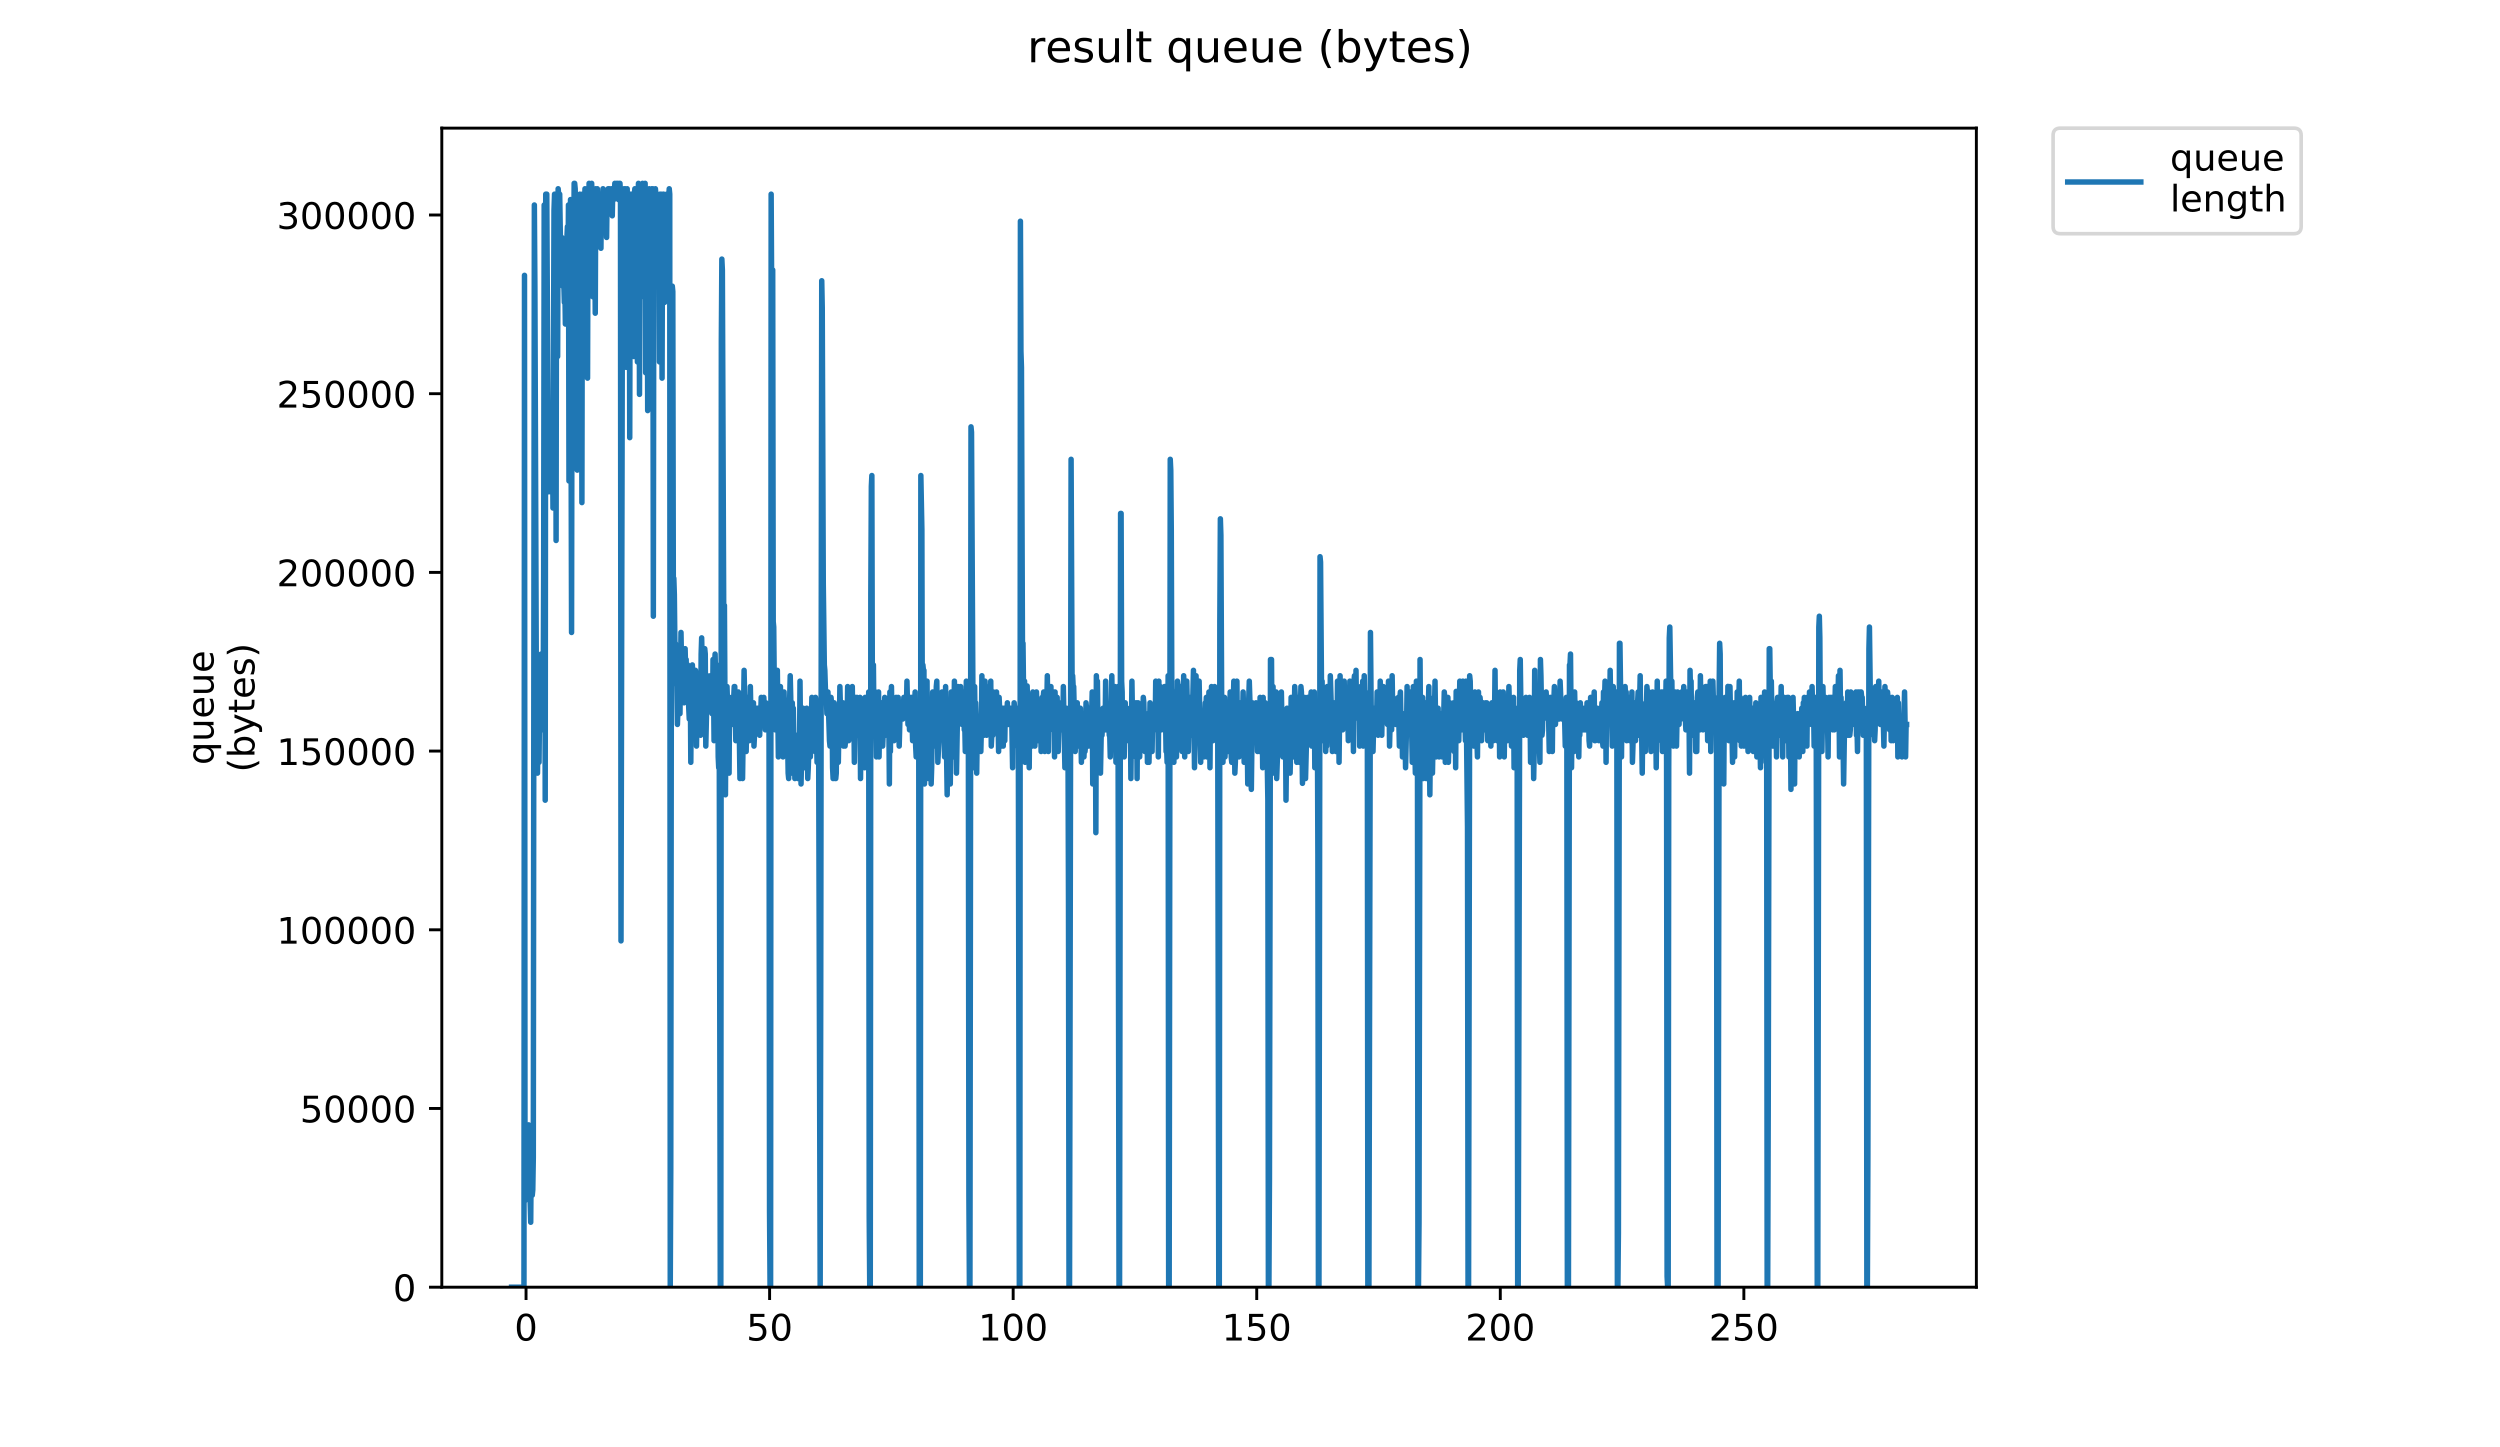 <?xml version="1.0" encoding="utf-8" standalone="no"?>
<!DOCTYPE svg PUBLIC "-//W3C//DTD SVG 1.1//EN"
  "http://www.w3.org/Graphics/SVG/1.1/DTD/svg11.dtd">
<!-- Created with matplotlib (https://matplotlib.org/) -->
<svg height="396pt" version="1.1" viewBox="0 0 684 396" width="684pt" xmlns="http://www.w3.org/2000/svg" xmlns:xlink="http://www.w3.org/1999/xlink">
 <defs>
  <style type="text/css">
*{stroke-linecap:butt;stroke-linejoin:round;}
  </style>
 </defs>
 <g id="figure_1">
  <g id="patch_1">
   <path d="M 0 396 
L 684 396 
L 684 0 
L 0 0 
z
" style="fill:#ffffff;"/>
  </g>
  <g id="axes_1">
   <g id="patch_2">
    <path d="M 120.879 352.174 
L 540.734 352.174 
L 540.734 35.062 
L 120.879 35.062 
z
" style="fill:#ffffff;"/>
   </g>
   <g id="matplotlib.axis_1">
    <g id="xtick_1">
     <g id="line2d_1">
      <defs>
       <path d="M 0 0 
L 0 3.5 
" id="m7ec2833686" style="stroke:#000000;stroke-width:0.8;"/>
      </defs>
      <g>
       <use style="stroke:#000000;stroke-width:0.8;" x="143.925" xlink:href="#m7ec2833686" y="352.174"/>
      </g>
     </g>
     <g id="text_1">
      <!-- 0 -->
      <defs>
       <path d="M 31.781 66.406 
Q 24.172 66.406 20.328 58.906 
Q 16.5 51.422 16.5 36.375 
Q 16.5 21.391 20.328 13.891 
Q 24.172 6.391 31.781 6.391 
Q 39.453 6.391 43.281 13.891 
Q 47.125 21.391 47.125 36.375 
Q 47.125 51.422 43.281 58.906 
Q 39.453 66.406 31.781 66.406 
z
M 31.781 74.219 
Q 44.047 74.219 50.516 64.516 
Q 56.984 54.828 56.984 36.375 
Q 56.984 17.969 50.516 8.266 
Q 44.047 -1.422 31.781 -1.422 
Q 19.531 -1.422 13.062 8.266 
Q 6.594 17.969 6.594 36.375 
Q 6.594 54.828 13.062 64.516 
Q 19.531 74.219 31.781 74.219 
z
" id="DejaVuSans-48"/>
      </defs>
      <g transform="translate(140.743 366.773)scale(0.1 -0.1)">
       <use xlink:href="#DejaVuSans-48"/>
      </g>
     </g>
    </g>
    <g id="xtick_2">
     <g id="line2d_2">
      <g>
       <use style="stroke:#000000;stroke-width:0.8;" x="210.564" xlink:href="#m7ec2833686" y="352.174"/>
      </g>
     </g>
     <g id="text_2">
      <!-- 50 -->
      <defs>
       <path d="M 10.797 72.906 
L 49.516 72.906 
L 49.516 64.594 
L 19.828 64.594 
L 19.828 46.734 
Q 21.969 47.469 24.109 47.828 
Q 26.266 48.188 28.422 48.188 
Q 40.625 48.188 47.75 41.5 
Q 54.891 34.812 54.891 23.391 
Q 54.891 11.625 47.562 5.094 
Q 40.234 -1.422 26.906 -1.422 
Q 22.312 -1.422 17.547 -0.641 
Q 12.797 0.141 7.719 1.703 
L 7.719 11.625 
Q 12.109 9.234 16.797 8.062 
Q 21.484 6.891 26.703 6.891 
Q 35.156 6.891 40.078 11.328 
Q 45.016 15.766 45.016 23.391 
Q 45.016 31 40.078 35.438 
Q 35.156 39.891 26.703 39.891 
Q 22.75 39.891 18.812 39.016 
Q 14.891 38.141 10.797 36.281 
z
" id="DejaVuSans-53"/>
      </defs>
      <g transform="translate(204.201 366.773)scale(0.1 -0.1)">
       <use xlink:href="#DejaVuSans-53"/>
       <use x="63.623" xlink:href="#DejaVuSans-48"/>
      </g>
     </g>
    </g>
    <g id="xtick_3">
     <g id="line2d_3">
      <g>
       <use style="stroke:#000000;stroke-width:0.8;" x="277.203" xlink:href="#m7ec2833686" y="352.174"/>
      </g>
     </g>
     <g id="text_3">
      <!-- 100 -->
      <defs>
       <path d="M 12.406 8.297 
L 28.516 8.297 
L 28.516 63.922 
L 10.984 60.406 
L 10.984 69.391 
L 28.422 72.906 
L 38.281 72.906 
L 38.281 8.297 
L 54.391 8.297 
L 54.391 0 
L 12.406 0 
z
" id="DejaVuSans-49"/>
      </defs>
      <g transform="translate(267.659 366.773)scale(0.1 -0.1)">
       <use xlink:href="#DejaVuSans-49"/>
       <use x="63.623" xlink:href="#DejaVuSans-48"/>
       <use x="127.246" xlink:href="#DejaVuSans-48"/>
      </g>
     </g>
    </g>
    <g id="xtick_4">
     <g id="line2d_4">
      <g>
       <use style="stroke:#000000;stroke-width:0.8;" x="343.841" xlink:href="#m7ec2833686" y="352.174"/>
      </g>
     </g>
     <g id="text_4">
      <!-- 150 -->
      <g transform="translate(334.298 366.773)scale(0.1 -0.1)">
       <use xlink:href="#DejaVuSans-49"/>
       <use x="63.623" xlink:href="#DejaVuSans-53"/>
       <use x="127.246" xlink:href="#DejaVuSans-48"/>
      </g>
     </g>
    </g>
    <g id="xtick_5">
     <g id="line2d_5">
      <g>
       <use style="stroke:#000000;stroke-width:0.8;" x="410.48" xlink:href="#m7ec2833686" y="352.174"/>
      </g>
     </g>
     <g id="text_5">
      <!-- 200 -->
      <defs>
       <path d="M 19.188 8.297 
L 53.609 8.297 
L 53.609 0 
L 7.328 0 
L 7.328 8.297 
Q 12.938 14.109 22.625 23.891 
Q 32.328 33.688 34.812 36.531 
Q 39.547 41.844 41.422 45.531 
Q 43.312 49.219 43.312 52.781 
Q 43.312 58.594 39.234 62.25 
Q 35.156 65.922 28.609 65.922 
Q 23.969 65.922 18.812 64.312 
Q 13.672 62.703 7.812 59.422 
L 7.812 69.391 
Q 13.766 71.781 18.938 73 
Q 24.125 74.219 28.422 74.219 
Q 39.75 74.219 46.484 68.547 
Q 53.219 62.891 53.219 53.422 
Q 53.219 48.922 51.531 44.891 
Q 49.859 40.875 45.406 35.406 
Q 44.188 33.984 37.641 27.219 
Q 31.109 20.453 19.188 8.297 
z
" id="DejaVuSans-50"/>
      </defs>
      <g transform="translate(400.937 366.773)scale(0.1 -0.1)">
       <use xlink:href="#DejaVuSans-50"/>
       <use x="63.623" xlink:href="#DejaVuSans-48"/>
       <use x="127.246" xlink:href="#DejaVuSans-48"/>
      </g>
     </g>
    </g>
    <g id="xtick_6">
     <g id="line2d_6">
      <g>
       <use style="stroke:#000000;stroke-width:0.8;" x="477.119" xlink:href="#m7ec2833686" y="352.174"/>
      </g>
     </g>
     <g id="text_6">
      <!-- 250 -->
      <g transform="translate(467.575 366.773)scale(0.1 -0.1)">
       <use xlink:href="#DejaVuSans-50"/>
       <use x="63.623" xlink:href="#DejaVuSans-53"/>
       <use x="127.246" xlink:href="#DejaVuSans-48"/>
      </g>
     </g>
    </g>
   </g>
   <g id="matplotlib.axis_2">
    <g id="ytick_1">
     <g id="line2d_7">
      <defs>
       <path d="M 0 0 
L -3.5 0 
" id="mf87d7763f2" style="stroke:#000000;stroke-width:0.8;"/>
      </defs>
      <g>
       <use style="stroke:#000000;stroke-width:0.8;" x="120.879" xlink:href="#mf87d7763f2" y="352.174"/>
      </g>
     </g>
     <g id="text_7">
      <!-- 0 -->
      <g transform="translate(107.516 355.973)scale(0.1 -0.1)">
       <use xlink:href="#DejaVuSans-48"/>
      </g>
     </g>
    </g>
    <g id="ytick_2">
     <g id="line2d_8">
      <g>
       <use style="stroke:#000000;stroke-width:0.8;" x="120.879" xlink:href="#mf87d7763f2" y="303.282"/>
      </g>
     </g>
     <g id="text_8">
      <!-- 50000 -->
      <g transform="translate(82.066 307.081)scale(0.1 -0.1)">
       <use xlink:href="#DejaVuSans-53"/>
       <use x="63.623" xlink:href="#DejaVuSans-48"/>
       <use x="127.246" xlink:href="#DejaVuSans-48"/>
       <use x="190.869" xlink:href="#DejaVuSans-48"/>
       <use x="254.492" xlink:href="#DejaVuSans-48"/>
      </g>
     </g>
    </g>
    <g id="ytick_3">
     <g id="line2d_9">
      <g>
       <use style="stroke:#000000;stroke-width:0.8;" x="120.879" xlink:href="#mf87d7763f2" y="254.39"/>
      </g>
     </g>
     <g id="text_9">
      <!-- 100000 -->
      <g transform="translate(75.704 258.19)scale(0.1 -0.1)">
       <use xlink:href="#DejaVuSans-49"/>
       <use x="63.623" xlink:href="#DejaVuSans-48"/>
       <use x="127.246" xlink:href="#DejaVuSans-48"/>
       <use x="190.869" xlink:href="#DejaVuSans-48"/>
       <use x="254.492" xlink:href="#DejaVuSans-48"/>
       <use x="318.115" xlink:href="#DejaVuSans-48"/>
      </g>
     </g>
    </g>
    <g id="ytick_4">
     <g id="line2d_10">
      <g>
       <use style="stroke:#000000;stroke-width:0.8;" x="120.879" xlink:href="#mf87d7763f2" y="205.498"/>
      </g>
     </g>
     <g id="text_10">
      <!-- 150000 -->
      <g transform="translate(75.704 209.298)scale(0.1 -0.1)">
       <use xlink:href="#DejaVuSans-49"/>
       <use x="63.623" xlink:href="#DejaVuSans-53"/>
       <use x="127.246" xlink:href="#DejaVuSans-48"/>
       <use x="190.869" xlink:href="#DejaVuSans-48"/>
       <use x="254.492" xlink:href="#DejaVuSans-48"/>
       <use x="318.115" xlink:href="#DejaVuSans-48"/>
      </g>
     </g>
    </g>
    <g id="ytick_5">
     <g id="line2d_11">
      <g>
       <use style="stroke:#000000;stroke-width:0.8;" x="120.879" xlink:href="#mf87d7763f2" y="156.607"/>
      </g>
     </g>
     <g id="text_11">
      <!-- 200000 -->
      <g transform="translate(75.704 160.406)scale(0.1 -0.1)">
       <use xlink:href="#DejaVuSans-50"/>
       <use x="63.623" xlink:href="#DejaVuSans-48"/>
       <use x="127.246" xlink:href="#DejaVuSans-48"/>
       <use x="190.869" xlink:href="#DejaVuSans-48"/>
       <use x="254.492" xlink:href="#DejaVuSans-48"/>
       <use x="318.115" xlink:href="#DejaVuSans-48"/>
      </g>
     </g>
    </g>
    <g id="ytick_6">
     <g id="line2d_12">
      <g>
       <use style="stroke:#000000;stroke-width:0.8;" x="120.879" xlink:href="#mf87d7763f2" y="107.715"/>
      </g>
     </g>
     <g id="text_12">
      <!-- 250000 -->
      <g transform="translate(75.704 111.514)scale(0.1 -0.1)">
       <use xlink:href="#DejaVuSans-50"/>
       <use x="63.623" xlink:href="#DejaVuSans-53"/>
       <use x="127.246" xlink:href="#DejaVuSans-48"/>
       <use x="190.869" xlink:href="#DejaVuSans-48"/>
       <use x="254.492" xlink:href="#DejaVuSans-48"/>
       <use x="318.115" xlink:href="#DejaVuSans-48"/>
      </g>
     </g>
    </g>
    <g id="ytick_7">
     <g id="line2d_13">
      <g>
       <use style="stroke:#000000;stroke-width:0.8;" x="120.879" xlink:href="#mf87d7763f2" y="58.823"/>
      </g>
     </g>
     <g id="text_13">
      <!-- 300000 -->
      <defs>
       <path d="M 40.578 39.312 
Q 47.656 37.797 51.625 33 
Q 55.609 28.219 55.609 21.188 
Q 55.609 10.406 48.188 4.484 
Q 40.766 -1.422 27.094 -1.422 
Q 22.516 -1.422 17.656 -0.516 
Q 12.797 0.391 7.625 2.203 
L 7.625 11.719 
Q 11.719 9.328 16.594 8.109 
Q 21.484 6.891 26.812 6.891 
Q 36.078 6.891 40.938 10.547 
Q 45.797 14.203 45.797 21.188 
Q 45.797 27.641 41.281 31.266 
Q 36.766 34.906 28.719 34.906 
L 20.219 34.906 
L 20.219 43.016 
L 29.109 43.016 
Q 36.375 43.016 40.234 45.922 
Q 44.094 48.828 44.094 54.297 
Q 44.094 59.906 40.109 62.906 
Q 36.141 65.922 28.719 65.922 
Q 24.656 65.922 20.016 65.031 
Q 15.375 64.156 9.812 62.312 
L 9.812 71.094 
Q 15.438 72.656 20.344 73.438 
Q 25.25 74.219 29.594 74.219 
Q 40.828 74.219 47.359 69.109 
Q 53.906 64.016 53.906 55.328 
Q 53.906 49.266 50.438 45.094 
Q 46.969 40.922 40.578 39.312 
z
" id="DejaVuSans-51"/>
      </defs>
      <g transform="translate(75.704 62.622)scale(0.1 -0.1)">
       <use xlink:href="#DejaVuSans-51"/>
       <use x="63.623" xlink:href="#DejaVuSans-48"/>
       <use x="127.246" xlink:href="#DejaVuSans-48"/>
       <use x="190.869" xlink:href="#DejaVuSans-48"/>
       <use x="254.492" xlink:href="#DejaVuSans-48"/>
       <use x="318.115" xlink:href="#DejaVuSans-48"/>
      </g>
     </g>
    </g>
    <g id="text_14">
     <!-- queue -->
     <defs>
      <path d="M 14.797 27.297 
Q 14.797 17.391 18.875 11.75 
Q 22.953 6.109 30.078 6.109 
Q 37.203 6.109 41.297 11.75 
Q 45.406 17.391 45.406 27.297 
Q 45.406 37.203 41.297 42.844 
Q 37.203 48.484 30.078 48.484 
Q 22.953 48.484 18.875 42.844 
Q 14.797 37.203 14.797 27.297 
z
M 45.406 8.203 
Q 42.578 3.328 38.25 0.953 
Q 33.938 -1.422 27.875 -1.422 
Q 17.969 -1.422 11.734 6.484 
Q 5.516 14.406 5.516 27.297 
Q 5.516 40.188 11.734 48.094 
Q 17.969 56 27.875 56 
Q 33.938 56 38.25 53.625 
Q 42.578 51.266 45.406 46.391 
L 45.406 54.688 
L 54.391 54.688 
L 54.391 -20.797 
L 45.406 -20.797 
z
" id="DejaVuSans-113"/>
      <path d="M 8.5 21.578 
L 8.5 54.688 
L 17.484 54.688 
L 17.484 21.922 
Q 17.484 14.156 20.5 10.266 
Q 23.531 6.391 29.594 6.391 
Q 36.859 6.391 41.078 11.031 
Q 45.312 15.672 45.312 23.688 
L 45.312 54.688 
L 54.297 54.688 
L 54.297 0 
L 45.312 0 
L 45.312 8.406 
Q 42.047 3.422 37.719 1 
Q 33.406 -1.422 27.688 -1.422 
Q 18.266 -1.422 13.375 4.438 
Q 8.5 10.297 8.5 21.578 
z
M 31.109 56 
z
" id="DejaVuSans-117"/>
      <path d="M 56.203 29.594 
L 56.203 25.203 
L 14.891 25.203 
Q 15.484 15.922 20.484 11.062 
Q 25.484 6.203 34.422 6.203 
Q 39.594 6.203 44.453 7.469 
Q 49.312 8.734 54.109 11.281 
L 54.109 2.781 
Q 49.266 0.734 44.188 -0.344 
Q 39.109 -1.422 33.891 -1.422 
Q 20.797 -1.422 13.156 6.188 
Q 5.516 13.812 5.516 26.812 
Q 5.516 40.234 12.766 48.109 
Q 20.016 56 32.328 56 
Q 43.359 56 49.781 48.891 
Q 56.203 41.797 56.203 29.594 
z
M 47.219 32.234 
Q 47.125 39.594 43.094 43.984 
Q 39.062 48.391 32.422 48.391 
Q 24.906 48.391 20.391 44.141 
Q 15.875 39.891 15.188 32.172 
z
" id="DejaVuSans-101"/>
     </defs>
     <g transform="translate(58.426 209.283)rotate(-90)scale(0.1 -0.1)">
      <use xlink:href="#DejaVuSans-113"/>
      <use x="63.477" xlink:href="#DejaVuSans-117"/>
      <use x="126.855" xlink:href="#DejaVuSans-101"/>
      <use x="188.379" xlink:href="#DejaVuSans-117"/>
      <use x="251.758" xlink:href="#DejaVuSans-101"/>
     </g>
     <!-- (bytes) -->
     <defs>
      <path d="M 31 75.875 
Q 24.469 64.656 21.281 53.656 
Q 18.109 42.672 18.109 31.391 
Q 18.109 20.125 21.312 9.062 
Q 24.516 -2 31 -13.188 
L 23.188 -13.188 
Q 15.875 -1.703 12.234 9.375 
Q 8.594 20.453 8.594 31.391 
Q 8.594 42.281 12.203 53.312 
Q 15.828 64.359 23.188 75.875 
z
" id="DejaVuSans-40"/>
      <path d="M 48.688 27.297 
Q 48.688 37.203 44.609 42.844 
Q 40.531 48.484 33.406 48.484 
Q 26.266 48.484 22.188 42.844 
Q 18.109 37.203 18.109 27.297 
Q 18.109 17.391 22.188 11.75 
Q 26.266 6.109 33.406 6.109 
Q 40.531 6.109 44.609 11.75 
Q 48.688 17.391 48.688 27.297 
z
M 18.109 46.391 
Q 20.953 51.266 25.266 53.625 
Q 29.594 56 35.594 56 
Q 45.562 56 51.781 48.094 
Q 58.016 40.188 58.016 27.297 
Q 58.016 14.406 51.781 6.484 
Q 45.562 -1.422 35.594 -1.422 
Q 29.594 -1.422 25.266 0.953 
Q 20.953 3.328 18.109 8.203 
L 18.109 0 
L 9.078 0 
L 9.078 75.984 
L 18.109 75.984 
z
" id="DejaVuSans-98"/>
      <path d="M 32.172 -5.078 
Q 28.375 -14.844 24.75 -17.812 
Q 21.141 -20.797 15.094 -20.797 
L 7.906 -20.797 
L 7.906 -13.281 
L 13.188 -13.281 
Q 16.891 -13.281 18.938 -11.516 
Q 21 -9.766 23.484 -3.219 
L 25.094 0.875 
L 2.984 54.688 
L 12.5 54.688 
L 29.594 11.922 
L 46.688 54.688 
L 56.203 54.688 
z
" id="DejaVuSans-121"/>
      <path d="M 18.312 70.219 
L 18.312 54.688 
L 36.812 54.688 
L 36.812 47.703 
L 18.312 47.703 
L 18.312 18.016 
Q 18.312 11.328 20.141 9.422 
Q 21.969 7.516 27.594 7.516 
L 36.812 7.516 
L 36.812 0 
L 27.594 0 
Q 17.188 0 13.234 3.875 
Q 9.281 7.766 9.281 18.016 
L 9.281 47.703 
L 2.688 47.703 
L 2.688 54.688 
L 9.281 54.688 
L 9.281 70.219 
z
" id="DejaVuSans-116"/>
      <path d="M 44.281 53.078 
L 44.281 44.578 
Q 40.484 46.531 36.375 47.5 
Q 32.281 48.484 27.875 48.484 
Q 21.188 48.484 17.844 46.438 
Q 14.5 44.391 14.5 40.281 
Q 14.5 37.156 16.891 35.375 
Q 19.281 33.594 26.516 31.984 
L 29.594 31.297 
Q 39.156 29.25 43.188 25.516 
Q 47.219 21.781 47.219 15.094 
Q 47.219 7.469 41.188 3.016 
Q 35.156 -1.422 24.609 -1.422 
Q 20.219 -1.422 15.453 -0.562 
Q 10.688 0.297 5.422 2 
L 5.422 11.281 
Q 10.406 8.688 15.234 7.391 
Q 20.062 6.109 24.812 6.109 
Q 31.156 6.109 34.562 8.281 
Q 37.984 10.453 37.984 14.406 
Q 37.984 18.062 35.516 20.016 
Q 33.062 21.969 24.703 23.781 
L 21.578 24.516 
Q 13.234 26.266 9.516 29.906 
Q 5.812 33.547 5.812 39.891 
Q 5.812 47.609 11.281 51.797 
Q 16.75 56 26.812 56 
Q 31.781 56 36.172 55.266 
Q 40.578 54.547 44.281 53.078 
z
" id="DejaVuSans-115"/>
      <path d="M 8.016 75.875 
L 15.828 75.875 
Q 23.141 64.359 26.781 53.312 
Q 30.422 42.281 30.422 31.391 
Q 30.422 20.453 26.781 9.375 
Q 23.141 -1.703 15.828 -13.188 
L 8.016 -13.188 
Q 14.5 -2 17.703 9.062 
Q 20.906 20.125 20.906 31.391 
Q 20.906 42.672 17.703 53.656 
Q 14.5 64.656 8.016 75.875 
z
" id="DejaVuSans-41"/>
     </defs>
     <g transform="translate(69.624 211.295)rotate(-90)scale(0.1 -0.1)">
      <use xlink:href="#DejaVuSans-40"/>
      <use x="39.014" xlink:href="#DejaVuSans-98"/>
      <use x="102.49" xlink:href="#DejaVuSans-121"/>
      <use x="161.67" xlink:href="#DejaVuSans-116"/>
      <use x="200.879" xlink:href="#DejaVuSans-101"/>
      <use x="262.402" xlink:href="#DejaVuSans-115"/>
      <use x="314.502" xlink:href="#DejaVuSans-41"/>
     </g>
    </g>
   </g>
   <g id="line2d_14">
    <path clip-path="url(#pc2938571ea)" d="M 139.963 352.174 
L 143.358 352.174 
L 143.5 75.331 
L 143.641 328.487 
L 143.783 318.13 
L 143.927 319.604 
L 144.069 312.202 
L 144.212 325.526 
L 144.353 321.085 
L 144.495 322.565 
L 144.636 307.761 
L 144.778 325.526 
L 144.919 324.046 
L 145.203 334.409 
L 145.346 316.643 
L 145.487 327.007 
L 145.627 327.007 
L 145.769 325.526 
L 145.913 316.643 
L 146.199 56.085 
L 146.343 78.292 
L 146.772 195.247 
L 146.913 195.247 
L 147.054 211.532 
L 147.335 186.364 
L 147.476 208.571 
L 147.616 193.766 
L 147.76 190.805 
L 147.9 196.727 
L 148.042 178.948 
L 148.183 199.688 
L 148.324 198.208 
L 148.464 195.247 
L 148.604 195.247 
L 148.746 156.755 
L 148.886 56.085 
L 149.169 218.934 
L 149.313 53.124 
L 149.598 53.124 
L 150.022 134.549 
L 150.162 110.859 
L 150.445 130.107 
L 150.586 134.549 
L 150.726 112.342 
L 151.012 124.185 
L 151.153 116.783 
L 151.293 138.99 
L 151.575 57.565 
L 151.723 53.124 
L 151.864 91.616 
L 152.005 53.124 
L 152.145 147.873 
L 152.285 54.604 
L 152.426 54.604 
L 152.568 97.537 
L 152.708 51.644 
L 152.848 53.124 
L 153.131 53.124 
L 153.415 70.889 
L 153.556 70.889 
L 153.701 64.968 
L 153.982 78.292 
L 154.123 72.37 
L 154.405 82.733 
L 154.546 78.292 
L 154.686 88.655 
L 154.827 88.655 
L 155.109 64.968 
L 155.249 62.007 
L 155.39 75.331 
L 155.531 56.085 
L 155.671 131.588 
L 155.813 66.448 
L 155.954 69.409 
L 156.094 54.604 
L 156.378 173.04 
L 156.519 79.772 
L 156.661 113.822 
L 157.088 50.163 
L 157.229 50.163 
L 157.371 51.644 
L 157.652 69.409 
L 157.793 70.889 
L 157.935 128.627 
L 158.075 54.604 
L 158.219 82.733 
L 158.362 54.604 
L 158.504 85.694 
L 158.645 53.124 
L 158.788 54.604 
L 158.928 128.627 
L 159.069 54.604 
L 159.209 137.509 
L 159.35 53.124 
L 159.49 73.85 
L 159.631 56.085 
L 159.771 60.526 
L 160.052 51.644 
L 160.192 56.085 
L 160.332 53.124 
L 160.472 53.124 
L 160.612 51.644 
L 160.752 103.459 
L 160.892 54.604 
L 161.032 81.252 
L 161.172 50.163 
L 161.314 72.37 
L 161.455 51.644 
L 161.737 63.487 
L 161.878 50.163 
L 162.019 54.604 
L 162.3 81.252 
L 162.44 56.085 
L 162.581 81.252 
L 162.721 63.487 
L 162.862 85.694 
L 163.004 51.644 
L 163.286 54.604 
L 163.427 51.644 
L 163.568 57.565 
L 163.709 54.604 
L 163.993 54.604 
L 164.134 66.448 
L 164.275 56.085 
L 164.416 67.928 
L 164.557 53.124 
L 164.698 59.046 
L 164.979 51.644 
L 165.12 57.565 
L 165.265 53.124 
L 165.405 54.604 
L 165.545 53.124 
L 165.825 57.565 
L 165.965 64.968 
L 166.105 53.124 
L 166.245 53.124 
L 166.386 51.644 
L 166.527 51.644 
L 166.671 54.604 
L 166.812 51.644 
L 167.094 57.565 
L 167.375 51.644 
L 167.516 59.046 
L 167.656 51.644 
L 167.797 51.644 
L 167.937 54.604 
L 168.078 53.124 
L 168.218 50.163 
L 168.358 51.644 
L 168.499 51.644 
L 168.639 50.163 
L 168.78 53.124 
L 168.921 50.163 
L 169.061 50.163 
L 169.201 54.604 
L 169.342 54.604 
L 169.482 50.163 
L 169.624 50.163 
L 169.764 53.124 
L 169.907 257.426 
L 170.188 128.627 
L 170.329 56.085 
L 170.47 76.815 
L 170.752 51.644 
L 170.893 53.124 
L 171.033 51.644 
L 171.174 56.085 
L 171.314 100.498 
L 171.455 56.085 
L 171.595 51.644 
L 171.735 57.565 
L 171.875 56.085 
L 172.015 72.37 
L 172.155 53.124 
L 172.295 119.744 
L 172.435 53.124 
L 172.575 91.616 
L 172.855 53.124 
L 172.995 76.815 
L 173.135 54.604 
L 173.276 59.046 
L 173.417 97.537 
L 173.557 53.124 
L 173.698 51.644 
L 173.838 59.046 
L 173.979 51.644 
L 174.119 51.644 
L 174.26 57.565 
L 174.4 99.018 
L 174.54 54.604 
L 174.683 50.163 
L 174.823 53.124 
L 174.963 107.9 
L 175.104 54.604 
L 175.385 54.604 
L 175.525 51.644 
L 175.665 60.526 
L 175.805 50.163 
L 175.947 72.37 
L 176.087 53.124 
L 176.227 81.252 
L 176.367 53.124 
L 176.507 50.163 
L 176.647 101.979 
L 176.787 57.565 
L 176.927 56.085 
L 177.067 63.487 
L 177.207 112.342 
L 177.349 63.487 
L 177.49 53.124 
L 177.633 51.644 
L 177.773 56.085 
L 177.913 53.124 
L 178.193 79.772 
L 178.333 51.644 
L 178.473 70.889 
L 178.613 51.644 
L 178.753 168.599 
L 178.893 54.604 
L 179.033 53.124 
L 179.173 56.085 
L 179.313 51.644 
L 179.453 53.124 
L 179.733 60.526 
L 179.878 76.815 
L 180.019 54.604 
L 180.159 56.085 
L 180.299 62.007 
L 180.439 99.018 
L 180.58 53.124 
L 180.719 97.537 
L 180.859 53.124 
L 181 57.565 
L 181.141 103.459 
L 181.282 54.604 
L 181.422 53.124 
L 181.561 53.124 
L 181.841 82.733 
L 181.981 60.526 
L 182.121 59.046 
L 182.261 60.526 
L 182.401 53.124 
L 182.541 57.565 
L 182.681 53.124 
L 182.821 56.085 
L 183.101 51.644 
L 183.241 53.124 
L 183.381 352.174 
L 183.521 319.604 
L 183.8 79.772 
L 183.94 78.292 
L 184.08 79.772 
L 184.22 161.197 
L 184.36 158.236 
L 184.501 162.677 
L 184.641 176.001 
L 184.781 176.001 
L 184.921 178.948 
L 185.061 186.364 
L 185.201 187.845 
L 185.342 198.208 
L 185.482 193.766 
L 185.622 181.923 
L 185.761 184.884 
L 185.901 184.884 
L 186.041 195.247 
L 186.322 173.04 
L 186.604 189.325 
L 186.745 190.805 
L 187.028 181.923 
L 187.168 192.286 
L 187.308 189.325 
L 187.449 177.481 
L 187.593 183.403 
L 187.734 180.442 
L 187.875 190.805 
L 188.016 183.403 
L 188.156 181.923 
L 188.44 193.766 
L 188.582 196.727 
L 188.722 183.403 
L 188.863 186.364 
L 189.003 208.571 
L 189.144 190.805 
L 189.287 187.845 
L 189.428 181.923 
L 189.851 192.286 
L 190.135 199.688 
L 190.277 183.403 
L 190.418 184.884 
L 190.56 204.13 
L 190.84 184.884 
L 190.982 184.884 
L 191.123 198.208 
L 191.264 184.884 
L 191.69 201.169 
L 191.831 178.948 
L 191.973 174.521 
L 192.255 187.845 
L 192.396 189.325 
L 192.537 183.403 
L 192.677 198.208 
L 192.818 177.481 
L 192.959 178.948 
L 193.103 204.13 
L 193.53 184.884 
L 193.671 190.805 
L 193.813 186.364 
L 193.954 186.364 
L 194.095 189.325 
L 194.238 187.845 
L 194.379 184.884 
L 194.52 186.364 
L 194.804 195.247 
L 194.944 195.247 
L 195.084 180.442 
L 195.224 187.845 
L 195.365 202.649 
L 195.507 181.923 
L 195.649 178.948 
L 195.933 192.286 
L 196.073 181.923 
L 196.216 183.403 
L 196.357 189.154 
L 196.499 207.09 
L 196.64 210.051 
L 196.781 198.208 
L 197.068 352.174 
L 197.217 352.174 
L 197.357 93.096 
L 197.498 70.889 
L 197.639 73.85 
L 197.92 146.392 
L 198.061 180.442 
L 198.202 165.638 
L 198.483 217.454 
L 198.624 192.286 
L 198.765 190.805 
L 198.906 187.845 
L 199.049 192.286 
L 199.193 190.805 
L 199.333 193.766 
L 199.474 211.532 
L 199.615 190.805 
L 199.758 198.208 
L 199.901 192.286 
L 200.185 198.208 
L 200.325 198.208 
L 200.465 190.805 
L 200.607 193.766 
L 200.889 187.845 
L 201.031 187.845 
L 201.315 202.649 
L 201.458 190.805 
L 201.88 198.208 
L 202.021 189.325 
L 202.163 201.169 
L 202.305 202.649 
L 202.449 213.012 
L 202.733 193.766 
L 202.877 193.766 
L 203.02 199.688 
L 203.161 213.012 
L 203.584 183.403 
L 204.008 204.13 
L 204.151 205.61 
L 204.436 190.805 
L 204.582 198.208 
L 204.726 196.727 
L 205.01 202.649 
L 205.152 198.208 
L 205.296 187.845 
L 205.437 195.247 
L 205.578 193.766 
L 205.86 198.208 
L 206.143 192.286 
L 206.286 204.13 
L 206.428 201.169 
L 206.57 193.766 
L 206.711 199.688 
L 206.852 193.766 
L 206.994 199.688 
L 207.135 193.766 
L 207.277 196.727 
L 207.419 193.766 
L 207.56 199.688 
L 207.703 195.247 
L 207.848 201.169 
L 207.989 195.247 
L 208.129 195.247 
L 208.271 190.805 
L 208.412 196.727 
L 208.555 196.727 
L 208.696 198.208 
L 208.979 190.805 
L 209.12 193.766 
L 209.262 193.766 
L 209.408 199.688 
L 209.552 192.286 
L 209.693 196.727 
L 209.835 193.766 
L 210.118 193.766 
L 210.403 198.208 
L 210.546 331.448 
L 210.689 352.174 
L 210.836 352.174 
L 210.986 53.124 
L 211.127 79.772 
L 211.409 73.85 
L 211.55 170.079 
L 211.691 171.56 
L 211.833 186.364 
L 211.974 183.403 
L 212.114 199.688 
L 212.256 199.688 
L 212.398 198.208 
L 212.538 184.884 
L 212.679 183.403 
L 212.96 207.09 
L 213.244 199.688 
L 213.384 189.325 
L 213.525 187.845 
L 213.807 202.649 
L 213.948 198.208 
L 214.231 207.09 
L 214.513 189.325 
L 214.794 204.13 
L 214.935 204.13 
L 215.076 202.649 
L 215.217 193.766 
L 215.358 193.766 
L 215.64 211.532 
L 215.78 213.012 
L 215.922 192.286 
L 216.063 190.805 
L 216.204 184.884 
L 216.345 190.805 
L 216.486 210.051 
L 216.626 211.532 
L 216.767 192.286 
L 216.907 196.727 
L 217.047 193.766 
L 217.187 202.649 
L 217.33 202.649 
L 217.472 213.012 
L 217.613 202.649 
L 217.754 207.09 
L 217.895 201.169 
L 218.035 201.169 
L 218.318 213.012 
L 218.459 202.649 
L 218.6 201.169 
L 218.74 205.61 
L 218.882 186.364 
L 219.164 214.493 
L 219.445 201.169 
L 219.587 202.649 
L 219.728 193.766 
L 219.87 195.247 
L 220.011 208.571 
L 220.154 210.051 
L 220.294 196.727 
L 220.435 196.727 
L 220.575 199.688 
L 220.716 193.766 
L 220.997 213.012 
L 221.138 210.051 
L 221.566 196.727 
L 221.706 207.09 
L 221.847 202.649 
L 222.128 190.805 
L 222.269 193.766 
L 222.409 199.688 
L 222.554 199.688 
L 222.695 198.208 
L 222.839 199.688 
L 222.981 205.61 
L 223.125 190.805 
L 223.266 192.286 
L 223.547 208.571 
L 223.829 195.247 
L 223.973 199.688 
L 224.4 352.174 
L 224.543 275.191 
L 224.826 76.815 
L 224.966 84.213 
L 225.248 159.716 
L 225.532 181.923 
L 225.673 183.403 
L 225.953 192.286 
L 226.097 190.805 
L 226.238 195.247 
L 226.378 193.766 
L 226.519 189.325 
L 226.942 202.649 
L 227.086 204.13 
L 227.226 192.286 
L 227.367 190.805 
L 227.651 193.766 
L 227.793 210.051 
L 227.935 213.012 
L 228.224 192.286 
L 228.372 199.688 
L 228.52 213.012 
L 228.66 213.012 
L 228.8 211.532 
L 228.94 193.766 
L 229.226 196.727 
L 229.366 208.571 
L 229.508 199.688 
L 229.649 198.208 
L 229.791 187.845 
L 230.075 198.208 
L 230.217 192.286 
L 230.359 202.649 
L 230.5 199.688 
L 230.642 192.286 
L 230.783 204.13 
L 230.924 195.247 
L 231.205 204.13 
L 231.486 201.169 
L 231.629 202.649 
L 231.771 198.208 
L 231.914 187.845 
L 232.197 202.649 
L 232.337 192.286 
L 232.62 199.688 
L 232.762 196.727 
L 232.906 201.169 
L 233.047 198.208 
L 233.187 187.845 
L 233.328 198.208 
L 233.468 198.208 
L 233.609 193.766 
L 233.749 208.571 
L 234.034 190.805 
L 234.175 192.286 
L 234.315 192.286 
L 234.457 190.805 
L 234.598 201.169 
L 234.879 192.286 
L 235.159 198.208 
L 235.299 190.805 
L 235.438 213.012 
L 235.578 196.727 
L 235.718 198.208 
L 235.858 192.286 
L 235.999 199.688 
L 236.139 198.208 
L 236.278 205.61 
L 236.418 202.649 
L 236.558 210.051 
L 236.698 190.805 
L 236.838 192.286 
L 236.978 196.727 
L 237.117 193.766 
L 237.397 205.61 
L 237.537 205.61 
L 237.677 189.325 
L 237.817 332.928 
L 237.96 352.174 
L 238.108 352.174 
L 238.255 162.677 
L 238.4 133.068 
L 238.541 130.107 
L 238.681 192.286 
L 238.821 193.766 
L 238.963 181.923 
L 239.103 196.727 
L 239.243 192.286 
L 239.383 193.766 
L 239.523 189.325 
L 239.803 207.09 
L 240.087 195.247 
L 240.231 196.727 
L 240.371 189.325 
L 240.511 207.09 
L 240.651 196.727 
L 240.791 201.169 
L 240.932 193.766 
L 241.072 199.688 
L 241.216 192.286 
L 241.497 204.13 
L 241.921 193.766 
L 242.061 190.805 
L 242.202 193.766 
L 242.343 201.169 
L 242.765 193.766 
L 242.907 195.247 
L 243.047 192.286 
L 243.188 196.727 
L 243.331 214.493 
L 243.472 189.325 
L 243.613 205.61 
L 243.753 190.805 
L 243.901 187.845 
L 244.043 196.727 
L 244.183 198.208 
L 244.324 195.247 
L 244.605 202.649 
L 244.745 193.766 
L 244.887 193.766 
L 245.029 201.169 
L 245.17 190.805 
L 245.454 196.727 
L 245.598 195.247 
L 245.739 190.805 
L 246.02 204.13 
L 246.301 193.766 
L 246.444 192.286 
L 246.587 193.766 
L 246.87 193.766 
L 247.01 196.727 
L 247.292 190.805 
L 247.715 190.805 
L 247.858 195.247 
L 247.999 193.766 
L 248.141 186.364 
L 248.422 198.208 
L 248.562 192.286 
L 248.843 199.688 
L 248.983 190.805 
L 249.123 193.766 
L 249.264 193.766 
L 249.404 190.805 
L 249.685 202.649 
L 249.824 196.727 
L 249.964 196.727 
L 250.384 189.325 
L 250.526 204.13 
L 250.665 207.09 
L 250.805 198.208 
L 250.946 196.727 
L 251.086 192.286 
L 251.365 196.727 
L 251.508 352.174 
L 251.801 352.174 
L 251.943 130.107 
L 252.225 144.904 
L 252.365 207.09 
L 252.506 181.923 
L 252.646 183.403 
L 252.788 183.403 
L 252.932 214.493 
L 253.073 211.532 
L 253.355 195.247 
L 253.496 186.364 
L 253.637 186.364 
L 253.778 208.571 
L 253.918 207.09 
L 254.058 213.012 
L 254.199 207.09 
L 254.339 192.286 
L 254.48 196.727 
L 254.621 195.247 
L 254.762 214.493 
L 254.903 210.051 
L 255.184 189.325 
L 255.324 192.286 
L 255.604 204.13 
L 255.886 196.727 
L 256.027 202.649 
L 256.169 187.845 
L 256.31 186.364 
L 256.593 208.571 
L 256.875 202.649 
L 257.019 193.766 
L 257.162 199.688 
L 257.303 199.688 
L 257.445 201.169 
L 257.586 199.688 
L 257.728 189.325 
L 257.869 189.325 
L 258.01 192.286 
L 258.151 192.286 
L 258.434 207.09 
L 258.717 187.845 
L 259.142 217.454 
L 259.426 193.766 
L 259.567 192.286 
L 259.851 201.169 
L 259.996 214.493 
L 260.279 189.325 
L 260.563 202.649 
L 260.704 195.247 
L 260.846 207.09 
L 261.127 186.364 
L 261.268 193.766 
L 261.409 193.766 
L 261.551 198.208 
L 261.692 211.532 
L 261.975 195.247 
L 262.117 187.845 
L 262.26 198.208 
L 262.404 195.247 
L 262.545 196.727 
L 262.827 187.845 
L 262.969 196.727 
L 263.111 193.766 
L 263.252 198.208 
L 263.394 192.286 
L 263.539 198.208 
L 263.681 189.325 
L 263.822 199.688 
L 263.963 198.208 
L 264.104 205.61 
L 264.245 199.688 
L 264.386 186.364 
L 264.666 198.208 
L 264.807 193.766 
L 264.949 204.13 
L 265.09 327.007 
L 265.231 352.174 
L 265.375 352.174 
L 265.665 116.783 
L 265.806 118.264 
L 266.23 198.208 
L 266.374 210.051 
L 266.657 187.845 
L 266.799 199.688 
L 266.94 192.286 
L 267.081 196.727 
L 267.223 211.532 
L 267.364 201.169 
L 267.505 199.688 
L 267.647 199.688 
L 267.789 201.169 
L 267.93 196.727 
L 268.07 202.649 
L 268.212 202.649 
L 268.353 205.61 
L 268.496 199.688 
L 268.644 184.884 
L 268.927 201.169 
L 269.07 199.688 
L 269.214 201.169 
L 269.499 186.364 
L 269.646 193.766 
L 269.788 193.766 
L 269.931 201.169 
L 270.217 190.805 
L 270.359 189.325 
L 270.5 193.766 
L 270.644 187.845 
L 270.787 195.247 
L 270.927 192.286 
L 271.07 186.364 
L 271.212 204.13 
L 271.355 201.169 
L 271.5 192.286 
L 271.643 201.169 
L 271.784 189.325 
L 272.073 199.688 
L 272.216 193.766 
L 272.502 196.727 
L 272.643 189.325 
L 272.926 199.688 
L 273.07 196.727 
L 273.216 205.61 
L 273.357 190.805 
L 273.498 193.766 
L 273.64 199.688 
L 273.781 196.727 
L 273.922 196.727 
L 274.063 204.13 
L 274.203 195.247 
L 274.344 193.766 
L 274.485 204.13 
L 274.769 193.766 
L 274.911 202.649 
L 275.052 193.766 
L 275.193 195.247 
L 275.335 198.208 
L 275.617 192.286 
L 275.761 198.208 
L 275.906 198.208 
L 276.054 193.766 
L 276.196 195.247 
L 276.337 195.247 
L 276.479 193.766 
L 276.62 195.247 
L 276.762 193.766 
L 277.045 210.051 
L 277.186 193.766 
L 277.327 198.208 
L 277.469 192.286 
L 277.611 193.766 
L 277.893 199.688 
L 278.034 195.247 
L 278.176 198.208 
L 278.319 204.13 
L 278.46 195.247 
L 278.604 193.766 
L 278.888 352.174 
L 279.035 352.174 
L 279.184 60.526 
L 279.326 96.057 
L 279.469 100.498 
L 279.752 178.948 
L 279.894 176.001 
L 280.176 201.169 
L 280.318 186.364 
L 280.459 208.571 
L 280.747 192.286 
L 280.888 190.805 
L 281.028 187.68 
L 281.593 210.051 
L 281.734 190.805 
L 281.875 190.805 
L 282.158 202.649 
L 282.3 202.649 
L 282.441 204.13 
L 282.584 189.325 
L 282.727 193.766 
L 282.868 193.766 
L 283.01 195.247 
L 283.15 204.13 
L 283.292 196.727 
L 283.433 196.727 
L 283.575 189.325 
L 283.716 193.766 
L 283.859 202.649 
L 284.001 202.649 
L 284.284 192.286 
L 284.425 193.766 
L 284.566 199.688 
L 284.708 196.727 
L 284.849 205.61 
L 285.132 190.805 
L 285.415 190.805 
L 285.557 189.325 
L 285.84 205.61 
L 286.122 193.766 
L 286.264 195.247 
L 286.407 192.286 
L 286.549 184.884 
L 286.831 205.61 
L 286.971 193.766 
L 287.112 192.286 
L 287.252 199.688 
L 287.535 187.845 
L 287.676 198.208 
L 287.816 196.727 
L 287.958 196.727 
L 288.098 195.247 
L 288.381 189.325 
L 288.522 207.09 
L 288.664 189.325 
L 288.806 199.688 
L 288.951 199.688 
L 289.093 190.805 
L 289.235 190.805 
L 289.523 205.61 
L 289.804 192.286 
L 289.944 195.247 
L 290.084 193.766 
L 290.225 199.688 
L 290.506 199.688 
L 290.647 195.247 
L 290.789 198.208 
L 290.931 187.845 
L 291.354 210.051 
L 291.496 205.61 
L 291.636 195.247 
L 291.777 193.766 
L 291.918 195.247 
L 292.198 201.169 
L 292.339 247.062 
L 292.481 352.174 
L 292.626 352.174 
L 293.052 125.666 
L 293.337 189.325 
L 293.477 184.884 
L 293.617 187.845 
L 293.757 187.845 
L 294.038 199.688 
L 294.178 205.61 
L 294.318 193.766 
L 294.458 202.649 
L 294.599 201.169 
L 294.74 192.286 
L 294.881 204.13 
L 295.023 196.727 
L 295.163 204.13 
L 295.304 196.727 
L 295.587 193.766 
L 295.87 208.571 
L 296.15 198.208 
L 296.291 198.208 
L 296.432 195.247 
L 296.572 207.09 
L 296.713 202.649 
L 296.853 205.61 
L 296.994 204.13 
L 297.135 192.286 
L 297.276 193.766 
L 297.416 202.649 
L 297.557 202.649 
L 297.699 198.208 
L 297.839 204.13 
L 297.98 193.766 
L 298.121 196.727 
L 298.264 202.649 
L 298.405 198.208 
L 298.546 199.688 
L 298.827 189.325 
L 298.974 214.493 
L 299.115 190.805 
L 299.256 198.208 
L 299.396 192.286 
L 299.537 193.766 
L 299.68 189.325 
L 299.824 227.817 
L 299.965 184.884 
L 300.106 190.805 
L 300.246 186.364 
L 300.388 198.208 
L 300.669 201.169 
L 300.809 198.208 
L 301.09 211.532 
L 301.372 196.727 
L 301.512 201.169 
L 301.793 193.766 
L 301.933 193.766 
L 302.216 198.208 
L 302.358 199.688 
L 302.499 186.364 
L 302.642 199.688 
L 302.785 193.766 
L 302.927 199.688 
L 303.068 195.247 
L 303.208 199.688 
L 303.349 193.766 
L 303.489 201.169 
L 303.629 201.169 
L 303.769 207.09 
L 303.911 192.286 
L 304.054 192.286 
L 304.194 184.884 
L 304.474 204.13 
L 304.616 190.805 
L 304.758 198.208 
L 304.901 196.727 
L 305.042 187.845 
L 305.323 208.571 
L 305.463 199.688 
L 305.603 202.649 
L 305.743 201.169 
L 305.883 187.845 
L 306.165 352.174 
L 306.312 352.174 
L 306.594 140.47 
L 306.735 140.47 
L 306.877 186.364 
L 307.022 189.325 
L 307.162 205.61 
L 307.443 195.247 
L 307.583 207.09 
L 307.865 192.286 
L 308.005 199.688 
L 308.146 199.688 
L 308.286 196.727 
L 308.427 201.169 
L 308.567 196.727 
L 308.707 202.649 
L 308.847 195.247 
L 308.987 201.169 
L 309.128 193.766 
L 309.269 196.727 
L 309.409 213.012 
L 309.693 186.364 
L 309.974 204.13 
L 310.115 198.208 
L 310.258 204.13 
L 310.54 192.286 
L 310.68 207.049 
L 310.821 204.13 
L 310.962 192.286 
L 311.107 213.012 
L 311.248 192.286 
L 311.389 192.286 
L 311.529 199.688 
L 311.671 196.727 
L 311.815 207.09 
L 312.097 193.766 
L 312.238 195.247 
L 312.379 204.13 
L 312.519 195.247 
L 312.66 196.727 
L 312.805 190.805 
L 312.946 192.286 
L 313.228 205.61 
L 313.373 196.727 
L 313.515 204.13 
L 313.656 202.649 
L 313.797 196.727 
L 313.937 208.571 
L 314.078 195.247 
L 314.22 198.208 
L 314.361 208.571 
L 314.645 192.286 
L 314.786 195.206 
L 314.927 195.247 
L 315.209 205.61 
L 315.35 196.727 
L 315.49 199.688 
L 315.779 199.688 
L 315.922 196.727 
L 316.063 198.208 
L 316.204 186.364 
L 316.348 196.556 
L 316.492 195.247 
L 316.636 199.688 
L 316.778 193.766 
L 316.921 207.09 
L 317.062 186.364 
L 317.204 195.247 
L 317.345 196.727 
L 317.485 187.845 
L 317.767 199.688 
L 317.908 192.286 
L 318.049 193.766 
L 318.19 193.766 
L 318.331 198.208 
L 318.613 187.845 
L 318.755 187.845 
L 319.037 205.61 
L 319.178 204.13 
L 319.319 208.571 
L 319.459 207.09 
L 319.6 184.884 
L 319.743 352.174 
L 319.889 352.174 
L 320.178 125.666 
L 320.32 128.627 
L 320.462 144.904 
L 320.603 187.845 
L 320.886 204.13 
L 321.028 201.169 
L 321.17 208.571 
L 321.311 189.325 
L 321.453 192.286 
L 321.594 202.649 
L 321.734 199.688 
L 321.876 207.09 
L 322.016 201.169 
L 322.158 186.364 
L 322.3 187.845 
L 322.44 201.169 
L 322.581 201.169 
L 323.006 187.845 
L 323.428 205.61 
L 323.569 204.13 
L 323.855 184.884 
L 323.995 189.325 
L 324.136 207.09 
L 324.277 196.727 
L 324.418 204.13 
L 324.698 186.364 
L 325.12 205.61 
L 325.402 192.286 
L 325.543 190.805 
L 325.684 192.286 
L 325.966 201.169 
L 326.248 195.247 
L 326.531 183.403 
L 326.812 210.051 
L 327.235 184.884 
L 327.658 201.169 
L 327.94 189.325 
L 328.081 186.364 
L 328.506 208.571 
L 328.646 198.208 
L 328.787 196.727 
L 329.07 196.727 
L 329.211 198.208 
L 329.352 207.09 
L 329.632 196.727 
L 329.774 192.286 
L 329.914 193.766 
L 330.055 190.805 
L 330.196 207.09 
L 330.337 193.766 
L 330.477 199.688 
L 330.762 189.325 
L 330.906 192.286 
L 331.047 210.051 
L 331.187 192.286 
L 331.327 195.247 
L 331.467 187.845 
L 331.608 193.766 
L 331.748 189.325 
L 331.891 202.649 
L 332.034 190.805 
L 332.173 199.688 
L 332.314 187.845 
L 332.455 201.169 
L 332.598 190.805 
L 332.878 196.727 
L 333.019 193.766 
L 333.161 193.766 
L 333.455 352.174 
L 333.602 352.174 
L 333.744 170.079 
L 333.892 141.951 
L 334.033 146.392 
L 334.314 205.61 
L 334.455 198.208 
L 334.598 208.571 
L 334.879 196.727 
L 335.023 190.805 
L 335.164 207.09 
L 335.305 201.169 
L 335.447 201.169 
L 335.588 199.688 
L 335.87 193.766 
L 336.01 205.61 
L 336.295 202.649 
L 336.578 189.325 
L 336.72 190.805 
L 336.862 207.09 
L 337.003 208.571 
L 337.287 198.208 
L 337.569 186.364 
L 337.851 211.532 
L 337.992 208.571 
L 338.135 201.169 
L 338.275 199.688 
L 338.418 186.364 
L 338.562 204.13 
L 338.702 204.13 
L 338.843 198.208 
L 338.983 207.09 
L 339.124 192.286 
L 339.265 192.286 
L 339.408 193.766 
L 339.69 205.61 
L 339.833 204.13 
L 340.116 189.325 
L 340.258 195.247 
L 340.399 208.571 
L 340.54 202.649 
L 340.681 208.571 
L 340.964 193.766 
L 341.105 196.727 
L 341.245 202.649 
L 341.386 214.493 
L 341.666 190.805 
L 341.806 186.364 
L 342.086 195.247 
L 342.228 213.012 
L 342.368 215.973 
L 342.65 192.286 
L 342.791 193.766 
L 343.072 199.688 
L 343.212 202.649 
L 343.634 192.286 
L 343.916 199.688 
L 344.058 205.61 
L 344.198 204.13 
L 344.479 192.286 
L 344.619 205.61 
L 344.762 190.805 
L 344.903 204.13 
L 345.186 195.247 
L 345.326 195.247 
L 345.467 210.051 
L 345.607 190.805 
L 345.749 207.09 
L 346.173 192.286 
L 346.316 195.247 
L 346.457 195.247 
L 346.599 208.571 
L 346.74 210.051 
L 346.883 218.934 
L 347.027 352.174 
L 347.174 352.174 
L 347.322 322.565 
L 347.603 180.442 
L 347.745 187.845 
L 347.885 180.442 
L 348.026 202.649 
L 348.166 199.688 
L 348.308 187.845 
L 348.59 211.532 
L 349.014 201.169 
L 349.156 189.325 
L 349.299 213.012 
L 349.871 196.727 
L 350.014 205.61 
L 350.299 202.649 
L 350.443 199.688 
L 350.583 189.325 
L 350.863 204.13 
L 351.004 207.09 
L 351.144 202.649 
L 351.284 207.09 
L 351.424 198.208 
L 351.565 198.208 
L 351.706 199.688 
L 351.846 218.934 
L 352.128 193.766 
L 352.409 202.649 
L 352.55 195.247 
L 352.691 196.727 
L 352.972 211.532 
L 353.112 205.61 
L 353.252 190.805 
L 353.534 193.766 
L 353.675 202.649 
L 353.815 204.13 
L 353.955 207.09 
L 354.238 187.845 
L 354.379 190.805 
L 354.52 202.649 
L 354.66 204.13 
L 354.801 208.571 
L 354.942 190.805 
L 355.082 195.247 
L 355.223 192.286 
L 355.505 208.571 
L 355.928 187.845 
L 356.069 189.325 
L 356.352 214.322 
L 356.916 190.805 
L 357.196 213.012 
L 357.756 190.805 
L 357.896 201.169 
L 358.177 201.169 
L 358.458 192.286 
L 358.741 189.325 
L 358.881 204.13 
L 359.023 204.13 
L 359.165 202.649 
L 359.307 192.286 
L 359.448 195.247 
L 359.589 189.325 
L 359.729 210.051 
L 359.87 195.247 
L 360.01 201.169 
L 360.291 195.247 
L 360.431 196.727 
L 360.572 233.738 
L 360.718 352.174 
L 360.866 352.174 
L 361.161 152.314 
L 361.302 153.794 
L 361.584 190.805 
L 361.725 186.364 
L 362.006 202.649 
L 362.287 190.805 
L 362.427 199.688 
L 362.568 192.286 
L 362.708 205.61 
L 362.848 202.649 
L 362.989 204.13 
L 363.129 187.845 
L 363.269 201.169 
L 363.549 193.766 
L 363.691 196.727 
L 363.832 202.649 
L 363.973 184.884 
L 364.253 193.766 
L 364.394 195.247 
L 364.535 205.61 
L 364.676 199.688 
L 364.817 204.13 
L 364.957 192.286 
L 365.098 196.727 
L 365.239 195.247 
L 365.519 205.61 
L 365.66 201.169 
L 365.8 201.169 
L 365.94 186.364 
L 366.08 196.727 
L 366.221 190.805 
L 366.364 208.571 
L 366.648 184.884 
L 366.788 192.286 
L 367.068 192.286 
L 367.349 199.688 
L 367.773 186.364 
L 367.915 193.766 
L 368.055 195.247 
L 368.195 195.247 
L 368.336 198.208 
L 368.476 190.805 
L 368.616 189.325 
L 368.896 202.649 
L 369.037 190.805 
L 369.179 193.766 
L 369.319 186.364 
L 369.459 193.766 
L 369.599 193.766 
L 369.739 195.247 
L 369.879 192.286 
L 370.158 192.286 
L 370.298 205.61 
L 370.44 186.364 
L 370.582 184.884 
L 370.723 187.845 
L 370.864 193.766 
L 371.004 183.403 
L 371.145 195.247 
L 371.287 190.805 
L 371.43 190.805 
L 371.713 196.727 
L 371.854 189.325 
L 371.995 204.13 
L 372.276 187.845 
L 372.556 195.247 
L 372.696 193.766 
L 372.836 186.364 
L 372.977 204.13 
L 373.258 184.884 
L 373.398 192.286 
L 373.539 189.325 
L 373.68 195.247 
L 373.82 192.286 
L 373.96 196.727 
L 374.101 192.286 
L 374.243 352.174 
L 374.534 352.174 
L 374.955 173.04 
L 375.235 202.649 
L 375.374 202.649 
L 375.515 205.569 
L 375.656 205.61 
L 375.938 193.766 
L 376.079 199.688 
L 376.219 195.247 
L 376.36 196.727 
L 376.641 196.727 
L 376.782 189.325 
L 376.924 192.286 
L 377.065 201.169 
L 377.207 193.766 
L 377.348 193.766 
L 377.489 199.688 
L 377.63 186.364 
L 377.77 196.727 
L 377.911 195.247 
L 378.052 201.169 
L 378.193 192.286 
L 378.335 196.727 
L 378.477 187.845 
L 378.618 189.325 
L 378.9 196.727 
L 379.041 190.805 
L 379.324 193.766 
L 379.465 192.286 
L 379.606 198.208 
L 379.89 186.364 
L 380.033 189.325 
L 380.179 204.13 
L 380.461 192.286 
L 380.603 193.766 
L 380.749 199.688 
L 380.89 184.884 
L 381.031 193.766 
L 381.172 190.805 
L 381.319 196.727 
L 381.46 195.247 
L 381.601 195.247 
L 381.742 192.286 
L 381.882 198.208 
L 382.164 193.766 
L 382.305 195.247 
L 382.445 193.766 
L 382.587 190.805 
L 382.869 204.13 
L 383.01 190.805 
L 383.15 189.325 
L 383.29 196.727 
L 383.43 198.208 
L 383.57 195.247 
L 383.711 207.09 
L 383.852 195.247 
L 384.138 198.208 
L 384.279 198.208 
L 384.42 201.169 
L 384.56 210.051 
L 384.841 198.208 
L 384.982 187.845 
L 385.123 198.208 
L 385.264 199.688 
L 385.405 199.688 
L 385.547 192.286 
L 385.688 195.247 
L 385.829 189.325 
L 385.971 189.325 
L 386.112 193.766 
L 386.394 208.571 
L 386.677 187.845 
L 386.818 192.286 
L 386.959 207.09 
L 387.1 204.13 
L 387.24 211.532 
L 387.522 186.364 
L 387.663 187.845 
L 387.804 192.286 
L 387.948 352.174 
L 388.095 352.174 
L 388.244 334.409 
L 388.525 180.442 
L 388.668 201.169 
L 388.811 192.286 
L 388.955 196.727 
L 389.095 196.727 
L 389.237 190.805 
L 389.377 213.012 
L 389.517 207.09 
L 389.657 207.09 
L 389.797 202.649 
L 389.938 202.649 
L 390.078 192.286 
L 390.22 213.012 
L 390.361 208.571 
L 390.502 213.012 
L 390.643 193.766 
L 390.783 193.766 
L 390.927 187.845 
L 391.21 217.454 
L 391.355 202.649 
L 391.495 202.649 
L 391.636 201.169 
L 391.776 193.766 
L 391.918 211.532 
L 392.058 204.13 
L 392.198 204.13 
L 392.341 190.805 
L 392.482 193.766 
L 392.622 186.364 
L 392.903 207.09 
L 393.046 204.13 
L 393.186 205.61 
L 393.468 193.766 
L 393.609 205.61 
L 393.75 207.09 
L 393.889 198.208 
L 394.029 198.208 
L 394.169 201.169 
L 394.31 195.247 
L 394.592 207.09 
L 394.732 198.208 
L 394.872 198.208 
L 395.012 195.247 
L 395.152 189.325 
L 395.292 190.805 
L 395.433 208.571 
L 395.573 199.688 
L 395.716 205.61 
L 395.857 190.805 
L 395.999 193.766 
L 396.142 190.805 
L 396.282 208.571 
L 396.713 192.286 
L 396.997 201.169 
L 397.137 201.169 
L 397.277 199.688 
L 397.7 192.286 
L 397.841 205.61 
L 398.124 193.766 
L 398.266 210.051 
L 398.409 189.161 
L 398.55 189.325 
L 398.691 198.208 
L 398.972 193.766 
L 399.115 202.649 
L 399.398 186.364 
L 399.679 199.688 
L 399.96 199.688 
L 400.102 196.727 
L 400.243 186.364 
L 400.384 196.727 
L 400.526 189.325 
L 400.667 198.208 
L 400.808 196.727 
L 400.948 202.649 
L 401.088 186.364 
L 401.51 226.336 
L 401.657 352.174 
L 401.801 352.174 
L 402.1 184.884 
L 402.25 186.364 
L 402.401 195.247 
L 402.541 193.766 
L 402.822 198.208 
L 402.963 198.208 
L 403.103 195.247 
L 403.244 204.13 
L 403.385 199.688 
L 403.526 189.325 
L 403.667 193.766 
L 403.809 193.766 
L 404.231 207.09 
L 404.372 192.286 
L 404.513 189.325 
L 404.654 201.169 
L 404.794 201.169 
L 404.937 190.805 
L 405.219 193.766 
L 405.36 202.649 
L 405.5 195.247 
L 405.642 196.727 
L 405.782 192.286 
L 405.923 196.727 
L 406.064 193.766 
L 406.205 199.688 
L 406.488 192.286 
L 406.628 196.727 
L 406.769 192.286 
L 407.051 202.649 
L 407.333 193.766 
L 407.474 196.727 
L 407.757 193.766 
L 407.899 204.13 
L 408.182 192.286 
L 408.324 193.766 
L 408.467 192.245 
L 408.609 202.649 
L 408.752 196.727 
L 408.894 196.727 
L 409.036 183.403 
L 409.176 198.208 
L 409.316 189.325 
L 409.456 201.169 
L 409.597 202.649 
L 409.737 199.688 
L 409.877 192.286 
L 410.017 195.247 
L 410.157 192.286 
L 410.297 207.09 
L 410.437 189.325 
L 410.58 202.649 
L 410.72 201.169 
L 411 193.766 
L 411.14 196.727 
L 411.281 189.325 
L 411.422 204.13 
L 411.563 207.09 
L 411.704 196.727 
L 411.847 198.208 
L 411.99 192.286 
L 412.131 193.766 
L 412.273 196.727 
L 412.414 202.649 
L 412.555 201.169 
L 412.835 187.845 
L 413.117 198.208 
L 413.26 193.766 
L 413.543 204.13 
L 413.683 201.169 
L 413.824 192.286 
L 413.965 193.766 
L 414.107 190.805 
L 414.248 210.051 
L 414.39 201.169 
L 414.531 202.649 
L 414.672 193.766 
L 414.812 199.688 
L 414.953 195.247 
L 415.094 201.169 
L 415.235 352.174 
L 415.375 352.174 
L 415.516 300.359 
L 415.798 183.403 
L 415.942 180.442 
L 416.223 201.169 
L 416.365 195.247 
L 416.506 199.688 
L 416.647 199.688 
L 416.788 201.169 
L 416.929 198.208 
L 417.07 199.688 
L 417.212 192.286 
L 417.353 193.766 
L 417.495 190.805 
L 417.637 199.688 
L 417.778 199.688 
L 417.919 201.169 
L 418.06 195.247 
L 418.2 198.208 
L 418.481 190.805 
L 418.622 195.247 
L 418.763 208.571 
L 418.907 202.649 
L 419.047 192.286 
L 419.329 199.688 
L 419.469 199.688 
L 419.61 213.012 
L 419.751 205.61 
L 419.895 183.403 
L 420.037 199.688 
L 420.178 195.247 
L 420.32 195.247 
L 420.461 204.13 
L 420.884 193.766 
L 421.316 208.571 
L 421.459 180.442 
L 421.6 184.884 
L 421.886 201.169 
L 422.029 199.688 
L 422.17 190.805 
L 422.313 196.727 
L 422.455 192.286 
L 422.595 192.286 
L 422.737 193.766 
L 422.879 192.286 
L 423.021 189.325 
L 423.161 192.286 
L 423.302 192.286 
L 423.445 190.805 
L 423.588 190.805 
L 423.874 205.61 
L 424.015 192.286 
L 424.155 190.805 
L 424.436 204.13 
L 424.577 196.727 
L 424.717 205.61 
L 424.857 190.805 
L 424.998 195.247 
L 425.281 187.845 
L 425.567 198.208 
L 425.713 195.247 
L 425.853 196.727 
L 425.996 189.325 
L 426.14 192.286 
L 426.281 192.286 
L 426.424 196.727 
L 426.565 196.727 
L 426.705 193.766 
L 426.845 186.364 
L 427.128 193.766 
L 427.408 196.727 
L 427.549 192.286 
L 427.689 195.247 
L 427.835 192.286 
L 427.978 192.286 
L 428.259 204.13 
L 428.544 190.805 
L 428.684 195.247 
L 428.828 352.174 
L 429.124 352.174 
L 429.408 181.923 
L 429.548 181.923 
L 429.689 178.948 
L 429.97 210.051 
L 430.11 196.727 
L 430.25 195.247 
L 430.391 202.649 
L 430.533 190.805 
L 430.674 205.61 
L 430.817 189.325 
L 431.102 202.649 
L 431.243 192.286 
L 431.385 199.688 
L 431.671 199.688 
L 431.953 207.09 
L 432.095 198.208 
L 432.235 201.169 
L 432.377 192.286 
L 432.517 195.247 
L 432.658 193.766 
L 432.799 193.766 
L 432.939 195.247 
L 433.08 199.688 
L 433.222 195.247 
L 433.363 199.688 
L 433.504 193.766 
L 433.645 199.688 
L 433.786 199.688 
L 433.927 193.766 
L 434.067 196.727 
L 434.207 192.286 
L 434.489 196.727 
L 434.63 195.247 
L 434.77 202.649 
L 434.911 204.13 
L 435.192 190.805 
L 435.333 196.727 
L 435.473 195.247 
L 435.614 201.169 
L 435.755 195.247 
L 435.896 195.247 
L 436.176 189.325 
L 436.317 202.649 
L 436.458 202.649 
L 436.738 196.727 
L 436.879 196.727 
L 437.019 193.766 
L 437.446 202.649 
L 437.586 195.247 
L 437.727 195.247 
L 437.869 193.766 
L 438.009 198.208 
L 438.292 192.286 
L 438.432 202.649 
L 438.572 204.13 
L 438.713 189.325 
L 438.853 196.727 
L 439.137 186.364 
L 439.277 189.325 
L 439.418 208.571 
L 439.558 192.286 
L 439.699 193.766 
L 439.839 192.286 
L 439.98 196.727 
L 440.12 193.766 
L 440.401 193.766 
L 440.541 183.403 
L 440.682 193.766 
L 440.822 193.766 
L 440.964 196.727 
L 441.105 204.13 
L 441.246 189.325 
L 441.386 187.845 
L 441.668 202.649 
L 441.948 192.286 
L 442.088 193.766 
L 442.228 189.325 
L 442.368 195.247 
L 442.513 352.174 
L 442.654 352.174 
L 442.795 337.37 
L 443.077 176.001 
L 443.217 176.001 
L 443.64 207.09 
L 443.782 189.325 
L 443.923 196.727 
L 444.063 192.286 
L 444.203 198.208 
L 444.345 196.727 
L 444.632 187.845 
L 444.776 190.805 
L 444.918 189.325 
L 445.062 202.649 
L 445.206 192.286 
L 445.492 195.247 
L 445.637 190.805 
L 445.918 202.649 
L 446.059 201.169 
L 446.199 193.766 
L 446.342 196.727 
L 446.486 189.325 
L 446.631 208.571 
L 446.775 204.13 
L 446.916 193.766 
L 447.058 192.286 
L 447.198 196.727 
L 447.339 192.286 
L 447.479 202.649 
L 447.62 196.727 
L 447.764 198.208 
L 448.046 192.286 
L 448.189 189.325 
L 448.331 201.169 
L 448.472 198.208 
L 448.753 184.884 
L 448.896 199.688 
L 449.036 192.286 
L 449.316 211.532 
L 449.457 198.208 
L 449.597 201.169 
L 449.882 196.727 
L 450.023 195.247 
L 450.165 205.61 
L 450.594 187.845 
L 450.734 189.325 
L 451.014 201.169 
L 451.154 189.325 
L 451.296 196.727 
L 451.438 198.208 
L 451.578 193.766 
L 451.718 205.61 
L 451.999 190.805 
L 452.139 189.325 
L 452.279 198.208 
L 452.423 196.727 
L 452.567 193.766 
L 452.709 201.169 
L 452.993 195.247 
L 453.139 210.051 
L 453.42 186.364 
L 453.561 202.649 
L 453.701 189.325 
L 453.842 201.169 
L 453.986 199.688 
L 454.13 192.286 
L 454.273 193.766 
L 454.415 201.169 
L 454.559 189.325 
L 454.843 205.61 
L 454.986 189.325 
L 455.126 196.727 
L 455.268 196.727 
L 455.412 205.61 
L 455.553 205.61 
L 455.836 186.364 
L 455.976 208.571 
L 456.119 349.213 
L 456.267 352.174 
L 456.415 352.174 
L 456.564 210.051 
L 456.712 174.521 
L 456.856 171.56 
L 457.282 198.208 
L 457.422 186.364 
L 457.563 196.727 
L 457.704 196.727 
L 457.845 204.13 
L 457.985 201.169 
L 458.267 189.325 
L 458.549 195.247 
L 458.69 204.13 
L 458.971 189.325 
L 459.111 190.805 
L 459.393 198.208 
L 459.533 192.286 
L 459.674 192.286 
L 459.815 196.727 
L 459.956 196.727 
L 460.097 189.325 
L 460.238 195.247 
L 460.38 190.805 
L 460.527 193.766 
L 460.674 187.845 
L 461.254 199.688 
L 461.395 199.688 
L 461.536 189.325 
L 461.677 189.325 
L 461.82 195.247 
L 461.963 192.286 
L 462.105 193.766 
L 462.25 211.532 
L 462.395 183.403 
L 462.537 189.325 
L 462.678 186.364 
L 462.819 198.208 
L 462.959 196.727 
L 463.102 201.169 
L 463.243 195.247 
L 463.383 196.727 
L 463.523 192.286 
L 463.81 196.727 
L 463.952 205.61 
L 464.096 198.208 
L 464.236 205.61 
L 464.377 190.805 
L 464.519 189.325 
L 464.66 192.286 
L 464.802 190.805 
L 464.945 192.286 
L 465.086 199.688 
L 465.228 184.884 
L 465.37 193.766 
L 465.512 187.845 
L 465.654 195.247 
L 465.797 190.805 
L 465.94 199.688 
L 466.081 189.325 
L 466.224 198.208 
L 466.363 192.286 
L 466.505 193.766 
L 466.647 187.845 
L 466.929 187.845 
L 467.072 192.286 
L 467.214 202.649 
L 467.498 192.286 
L 467.781 192.286 
L 467.923 186.364 
L 468.064 205.61 
L 468.351 187.845 
L 468.495 187.845 
L 468.638 186.364 
L 468.923 196.727 
L 469.065 190.805 
L 469.21 199.688 
L 469.353 193.766 
L 469.495 193.766 
L 469.636 195.247 
L 469.778 352.174 
L 470.068 352.174 
L 470.351 189.325 
L 470.498 176.001 
L 470.638 178.948 
L 470.778 204.13 
L 470.918 205.61 
L 471.061 190.805 
L 471.201 199.688 
L 471.342 201.169 
L 471.483 196.727 
L 471.623 214.493 
L 471.764 193.766 
L 472.045 190.805 
L 472.185 199.688 
L 472.326 201.169 
L 472.467 196.727 
L 472.609 201.169 
L 472.752 187.804 
L 472.892 192.286 
L 473.032 202.649 
L 473.315 187.845 
L 473.455 195.247 
L 473.596 192.286 
L 473.738 192.286 
L 474.022 208.571 
L 474.163 196.727 
L 474.305 198.208 
L 474.448 192.286 
L 474.59 207.09 
L 474.73 195.247 
L 474.871 198.208 
L 475.012 195.247 
L 475.153 201.169 
L 475.295 189.325 
L 475.579 198.208 
L 475.863 186.364 
L 476.004 202.649 
L 476.146 190.805 
L 476.427 204.13 
L 476.568 196.727 
L 476.712 195.247 
L 476.854 201.169 
L 476.996 192.286 
L 477.138 204.13 
L 477.28 202.649 
L 477.564 190.805 
L 477.706 202.649 
L 477.847 198.208 
L 477.988 199.688 
L 478.271 205.61 
L 478.415 195.247 
L 478.558 199.647 
L 478.698 190.805 
L 478.839 198.208 
L 479.122 201.169 
L 479.264 196.727 
L 479.404 201.169 
L 479.544 193.766 
L 479.685 205.61 
L 479.967 196.727 
L 480.108 196.727 
L 480.249 199.688 
L 480.395 192.286 
L 480.676 207.09 
L 480.817 202.649 
L 480.959 193.766 
L 481.102 196.727 
L 481.243 196.727 
L 481.384 202.649 
L 481.526 202.649 
L 481.666 210.051 
L 481.808 190.805 
L 482.09 198.208 
L 482.23 202.649 
L 482.373 202.649 
L 482.514 204.13 
L 482.654 201.169 
L 482.794 189.325 
L 483.214 208.571 
L 483.354 196.727 
L 483.494 352.174 
L 483.638 352.174 
L 483.782 304.8 
L 484.064 177.481 
L 484.205 177.481 
L 484.491 199.688 
L 484.634 186.364 
L 484.776 195.247 
L 484.917 192.286 
L 485.061 204.13 
L 485.203 195.247 
L 485.346 204.13 
L 485.489 193.766 
L 485.629 193.766 
L 485.773 195.247 
L 485.916 198.208 
L 486.056 207.09 
L 486.2 192.286 
L 486.342 190.805 
L 486.483 190.805 
L 486.623 192.286 
L 486.764 199.688 
L 486.907 201.169 
L 487.048 192.286 
L 487.189 196.727 
L 487.329 187.845 
L 487.47 196.727 
L 487.61 198.208 
L 487.752 207.09 
L 487.892 190.805 
L 488.033 196.727 
L 488.173 190.805 
L 488.314 201.169 
L 488.455 198.208 
L 488.595 202.649 
L 489.017 190.805 
L 489.158 193.766 
L 489.298 190.805 
L 489.438 207.09 
L 489.578 201.169 
L 489.719 202.649 
L 489.859 198.208 
L 490.006 215.973 
L 490.146 196.727 
L 490.286 193.766 
L 490.429 201.169 
L 490.577 190.805 
L 490.716 196.727 
L 490.856 196.727 
L 490.997 214.493 
L 491.137 196.727 
L 491.277 205.61 
L 491.417 201.169 
L 491.557 204.13 
L 491.697 202.649 
L 491.838 195.247 
L 491.979 202.649 
L 492.119 196.727 
L 492.262 207.09 
L 492.403 198.208 
L 492.683 195.247 
L 492.823 198.208 
L 492.964 193.766 
L 493.246 205.61 
L 493.386 192.286 
L 493.528 193.766 
L 493.668 190.805 
L 493.809 198.208 
L 494.089 192.286 
L 494.37 204.13 
L 494.512 190.805 
L 494.653 195.247 
L 494.794 192.286 
L 494.934 198.208 
L 495.075 189.325 
L 495.216 189.325 
L 495.5 195.247 
L 495.641 198.208 
L 495.782 187.845 
L 496.064 198.208 
L 496.205 193.766 
L 496.345 204.13 
L 496.486 199.688 
L 496.626 190.805 
L 496.767 195.247 
L 496.908 192.286 
L 497.199 352.174 
L 497.347 352.174 
L 497.627 171.56 
L 497.767 168.599 
L 497.907 174.521 
L 498.048 199.688 
L 498.189 201.169 
L 498.331 199.688 
L 498.472 205.61 
L 498.753 187.845 
L 499.035 199.688 
L 499.176 193.766 
L 499.316 198.208 
L 499.457 190.805 
L 499.738 193.766 
L 499.881 198.208 
L 500.022 198.208 
L 500.164 207.09 
L 500.305 192.286 
L 500.448 190.805 
L 500.59 195.247 
L 500.873 190.805 
L 501.015 198.208 
L 501.16 190.805 
L 501.302 190.805 
L 501.443 199.688 
L 501.727 193.766 
L 501.869 199.688 
L 502.151 187.845 
L 502.433 193.766 
L 502.573 193.766 
L 502.714 198.208 
L 503.003 184.884 
L 503.144 190.805 
L 503.285 207.09 
L 503.425 183.403 
L 503.565 193.766 
L 503.707 190.805 
L 503.848 196.727 
L 503.989 193.766 
L 504.13 202.649 
L 504.27 204.13 
L 504.411 214.493 
L 504.692 196.727 
L 504.832 196.727 
L 505.115 192.286 
L 505.396 201.169 
L 505.536 189.325 
L 505.679 199.688 
L 505.819 201.169 
L 505.96 195.247 
L 506.1 201.169 
L 506.241 199.688 
L 506.381 189.325 
L 506.522 195.247 
L 506.663 190.805 
L 506.944 198.208 
L 507.085 190.805 
L 507.366 198.208 
L 507.647 192.286 
L 507.788 189.325 
L 507.929 201.169 
L 508.069 198.208 
L 508.21 205.61 
L 508.351 189.325 
L 508.495 193.766 
L 508.638 189.325 
L 508.925 192.286 
L 509.07 189.325 
L 509.212 189.325 
L 509.353 190.805 
L 509.495 190.805 
L 509.776 201.169 
L 510.058 193.766 
L 510.341 198.208 
L 510.485 196.727 
L 510.629 198.208 
L 510.769 352.174 
L 510.913 352.174 
L 511.054 316.643 
L 511.336 177.481 
L 511.478 171.56 
L 511.762 193.766 
L 511.902 190.805 
L 512.044 199.688 
L 512.186 193.766 
L 512.328 195.247 
L 512.471 189.325 
L 512.613 201.169 
L 512.756 198.208 
L 512.897 202.649 
L 513.04 199.688 
L 513.18 187.845 
L 513.321 196.727 
L 513.462 190.805 
L 513.603 196.727 
L 513.743 192.286 
L 513.884 195.247 
L 514.025 186.364 
L 514.168 196.727 
L 514.309 190.805 
L 514.451 198.208 
L 514.733 198.208 
L 514.873 189.325 
L 515.013 195.247 
L 515.154 195.247 
L 515.295 198.208 
L 515.436 204.13 
L 515.719 187.845 
L 516.006 193.766 
L 516.146 193.766 
L 516.287 198.208 
L 516.428 189.325 
L 516.573 190.805 
L 516.713 193.766 
L 516.855 192.286 
L 516.995 199.688 
L 517.137 199.688 
L 517.278 192.286 
L 517.418 202.649 
L 517.699 190.805 
L 517.981 202.649 
L 518.262 195.247 
L 518.403 199.688 
L 518.544 193.766 
L 518.684 201.169 
L 518.826 198.208 
L 519.109 190.805 
L 519.251 207.09 
L 519.395 192.286 
L 519.536 201.169 
L 519.677 202.649 
L 519.959 196.727 
L 520.1 201.169 
L 520.242 196.727 
L 520.382 207.09 
L 520.804 196.727 
L 520.945 195.247 
L 521.085 189.325 
L 521.368 207.09 
L 521.509 198.208 
L 521.65 198.208 
L 521.65 198.208 
" style="fill:none;stroke:#1f77b4;stroke-linecap:square;stroke-width:1.5;"/>
   </g>
   <g id="patch_3">
    <path d="M 120.879 352.174 
L 120.879 35.062 
" style="fill:none;stroke:#000000;stroke-linecap:square;stroke-linejoin:miter;stroke-width:0.8;"/>
   </g>
   <g id="patch_4">
    <path d="M 540.734 352.174 
L 540.734 35.062 
" style="fill:none;stroke:#000000;stroke-linecap:square;stroke-linejoin:miter;stroke-width:0.8;"/>
   </g>
   <g id="patch_5">
    <path d="M 120.879 352.174 
L 540.734 352.174 
" style="fill:none;stroke:#000000;stroke-linecap:square;stroke-linejoin:miter;stroke-width:0.8;"/>
   </g>
   <g id="patch_6">
    <path d="M 120.879 35.062 
L 540.734 35.062 
" style="fill:none;stroke:#000000;stroke-linecap:square;stroke-linejoin:miter;stroke-width:0.8;"/>
   </g>
   <g id="legend_1">
    <g id="patch_7">
     <path d="M 563.727 63.938 
L 627.602 63.938 
Q 629.602 63.938 629.602 61.938 
L 629.602 37.062 
Q 629.602 35.062 627.602 35.062 
L 563.727 35.062 
Q 561.727 35.062 561.727 37.062 
L 561.727 61.938 
Q 561.727 63.938 563.727 63.938 
z
" style="fill:#ffffff;opacity:0.8;stroke:#cccccc;stroke-linejoin:miter;"/>
    </g>
    <g id="line2d_15">
     <path d="M 565.727 49.8 
L 585.727 49.8 
" style="fill:none;stroke:#1f77b4;stroke-linecap:square;stroke-width:1.5;"/>
    </g>
    <g id="line2d_16"/>
    <g id="text_15">
     <!-- queue -->
     <g transform="translate(593.727 46.661)scale(0.1 -0.1)">
      <use xlink:href="#DejaVuSans-113"/>
      <use x="63.477" xlink:href="#DejaVuSans-117"/>
      <use x="126.855" xlink:href="#DejaVuSans-101"/>
      <use x="188.379" xlink:href="#DejaVuSans-117"/>
      <use x="251.758" xlink:href="#DejaVuSans-101"/>
     </g>
     <!-- length -->
     <defs>
      <path d="M 9.422 75.984 
L 18.406 75.984 
L 18.406 0 
L 9.422 0 
z
" id="DejaVuSans-108"/>
      <path d="M 54.891 33.016 
L 54.891 0 
L 45.906 0 
L 45.906 32.719 
Q 45.906 40.484 42.875 44.328 
Q 39.844 48.188 33.797 48.188 
Q 26.516 48.188 22.312 43.547 
Q 18.109 38.922 18.109 30.906 
L 18.109 0 
L 9.078 0 
L 9.078 54.688 
L 18.109 54.688 
L 18.109 46.188 
Q 21.344 51.125 25.703 53.562 
Q 30.078 56 35.797 56 
Q 45.219 56 50.047 50.172 
Q 54.891 44.344 54.891 33.016 
z
" id="DejaVuSans-110"/>
      <path d="M 45.406 27.984 
Q 45.406 37.75 41.375 43.109 
Q 37.359 48.484 30.078 48.484 
Q 22.859 48.484 18.828 43.109 
Q 14.797 37.75 14.797 27.984 
Q 14.797 18.266 18.828 12.891 
Q 22.859 7.516 30.078 7.516 
Q 37.359 7.516 41.375 12.891 
Q 45.406 18.266 45.406 27.984 
z
M 54.391 6.781 
Q 54.391 -7.172 48.188 -13.984 
Q 42 -20.797 29.203 -20.797 
Q 24.469 -20.797 20.266 -20.094 
Q 16.062 -19.391 12.109 -17.922 
L 12.109 -9.188 
Q 16.062 -11.328 19.922 -12.344 
Q 23.781 -13.375 27.781 -13.375 
Q 36.625 -13.375 41.016 -8.766 
Q 45.406 -4.156 45.406 5.172 
L 45.406 9.625 
Q 42.625 4.781 38.281 2.391 
Q 33.938 0 27.875 0 
Q 17.828 0 11.672 7.656 
Q 5.516 15.328 5.516 27.984 
Q 5.516 40.672 11.672 48.328 
Q 17.828 56 27.875 56 
Q 33.938 56 38.281 53.609 
Q 42.625 51.219 45.406 46.391 
L 45.406 54.688 
L 54.391 54.688 
z
" id="DejaVuSans-103"/>
      <path d="M 54.891 33.016 
L 54.891 0 
L 45.906 0 
L 45.906 32.719 
Q 45.906 40.484 42.875 44.328 
Q 39.844 48.188 33.797 48.188 
Q 26.516 48.188 22.312 43.547 
Q 18.109 38.922 18.109 30.906 
L 18.109 0 
L 9.078 0 
L 9.078 75.984 
L 18.109 75.984 
L 18.109 46.188 
Q 21.344 51.125 25.703 53.562 
Q 30.078 56 35.797 56 
Q 45.219 56 50.047 50.172 
Q 54.891 44.344 54.891 33.016 
z
" id="DejaVuSans-104"/>
     </defs>
     <g transform="translate(593.727 57.859)scale(0.1 -0.1)">
      <use xlink:href="#DejaVuSans-108"/>
      <use x="27.783" xlink:href="#DejaVuSans-101"/>
      <use x="89.307" xlink:href="#DejaVuSans-110"/>
      <use x="152.686" xlink:href="#DejaVuSans-103"/>
      <use x="216.162" xlink:href="#DejaVuSans-116"/>
      <use x="255.371" xlink:href="#DejaVuSans-104"/>
     </g>
    </g>
   </g>
  </g>
  <g id="text_16">
   <!-- result queue (bytes) -->
   <defs>
    <path d="M 41.109 46.297 
Q 39.594 47.172 37.812 47.578 
Q 36.031 48 33.891 48 
Q 26.266 48 22.188 43.047 
Q 18.109 38.094 18.109 28.812 
L 18.109 0 
L 9.078 0 
L 9.078 54.688 
L 18.109 54.688 
L 18.109 46.188 
Q 20.953 51.172 25.484 53.578 
Q 30.031 56 36.531 56 
Q 37.453 56 38.578 55.875 
Q 39.703 55.766 41.062 55.516 
z
" id="DejaVuSans-114"/>
    <path id="DejaVuSans-32"/>
   </defs>
   <g transform="translate(281.073 17.038)scale(0.12 -0.12)">
    <use xlink:href="#DejaVuSans-114"/>
    <use x="41.082" xlink:href="#DejaVuSans-101"/>
    <use x="102.605" xlink:href="#DejaVuSans-115"/>
    <use x="154.705" xlink:href="#DejaVuSans-117"/>
    <use x="218.084" xlink:href="#DejaVuSans-108"/>
    <use x="245.867" xlink:href="#DejaVuSans-116"/>
    <use x="285.076" xlink:href="#DejaVuSans-32"/>
    <use x="316.863" xlink:href="#DejaVuSans-113"/>
    <use x="380.34" xlink:href="#DejaVuSans-117"/>
    <use x="443.719" xlink:href="#DejaVuSans-101"/>
    <use x="505.242" xlink:href="#DejaVuSans-117"/>
    <use x="568.621" xlink:href="#DejaVuSans-101"/>
    <use x="630.145" xlink:href="#DejaVuSans-32"/>
    <use x="661.932" xlink:href="#DejaVuSans-40"/>
    <use x="700.945" xlink:href="#DejaVuSans-98"/>
    <use x="764.422" xlink:href="#DejaVuSans-121"/>
    <use x="823.602" xlink:href="#DejaVuSans-116"/>
    <use x="862.811" xlink:href="#DejaVuSans-101"/>
    <use x="924.334" xlink:href="#DejaVuSans-115"/>
    <use x="976.434" xlink:href="#DejaVuSans-41"/>
   </g>
  </g>
 </g>
 <defs>
  <clipPath id="pc2938571ea">
   <rect height="317.112" width="419.855" x="120.879" y="35.062"/>
  </clipPath>
 </defs>
</svg>
